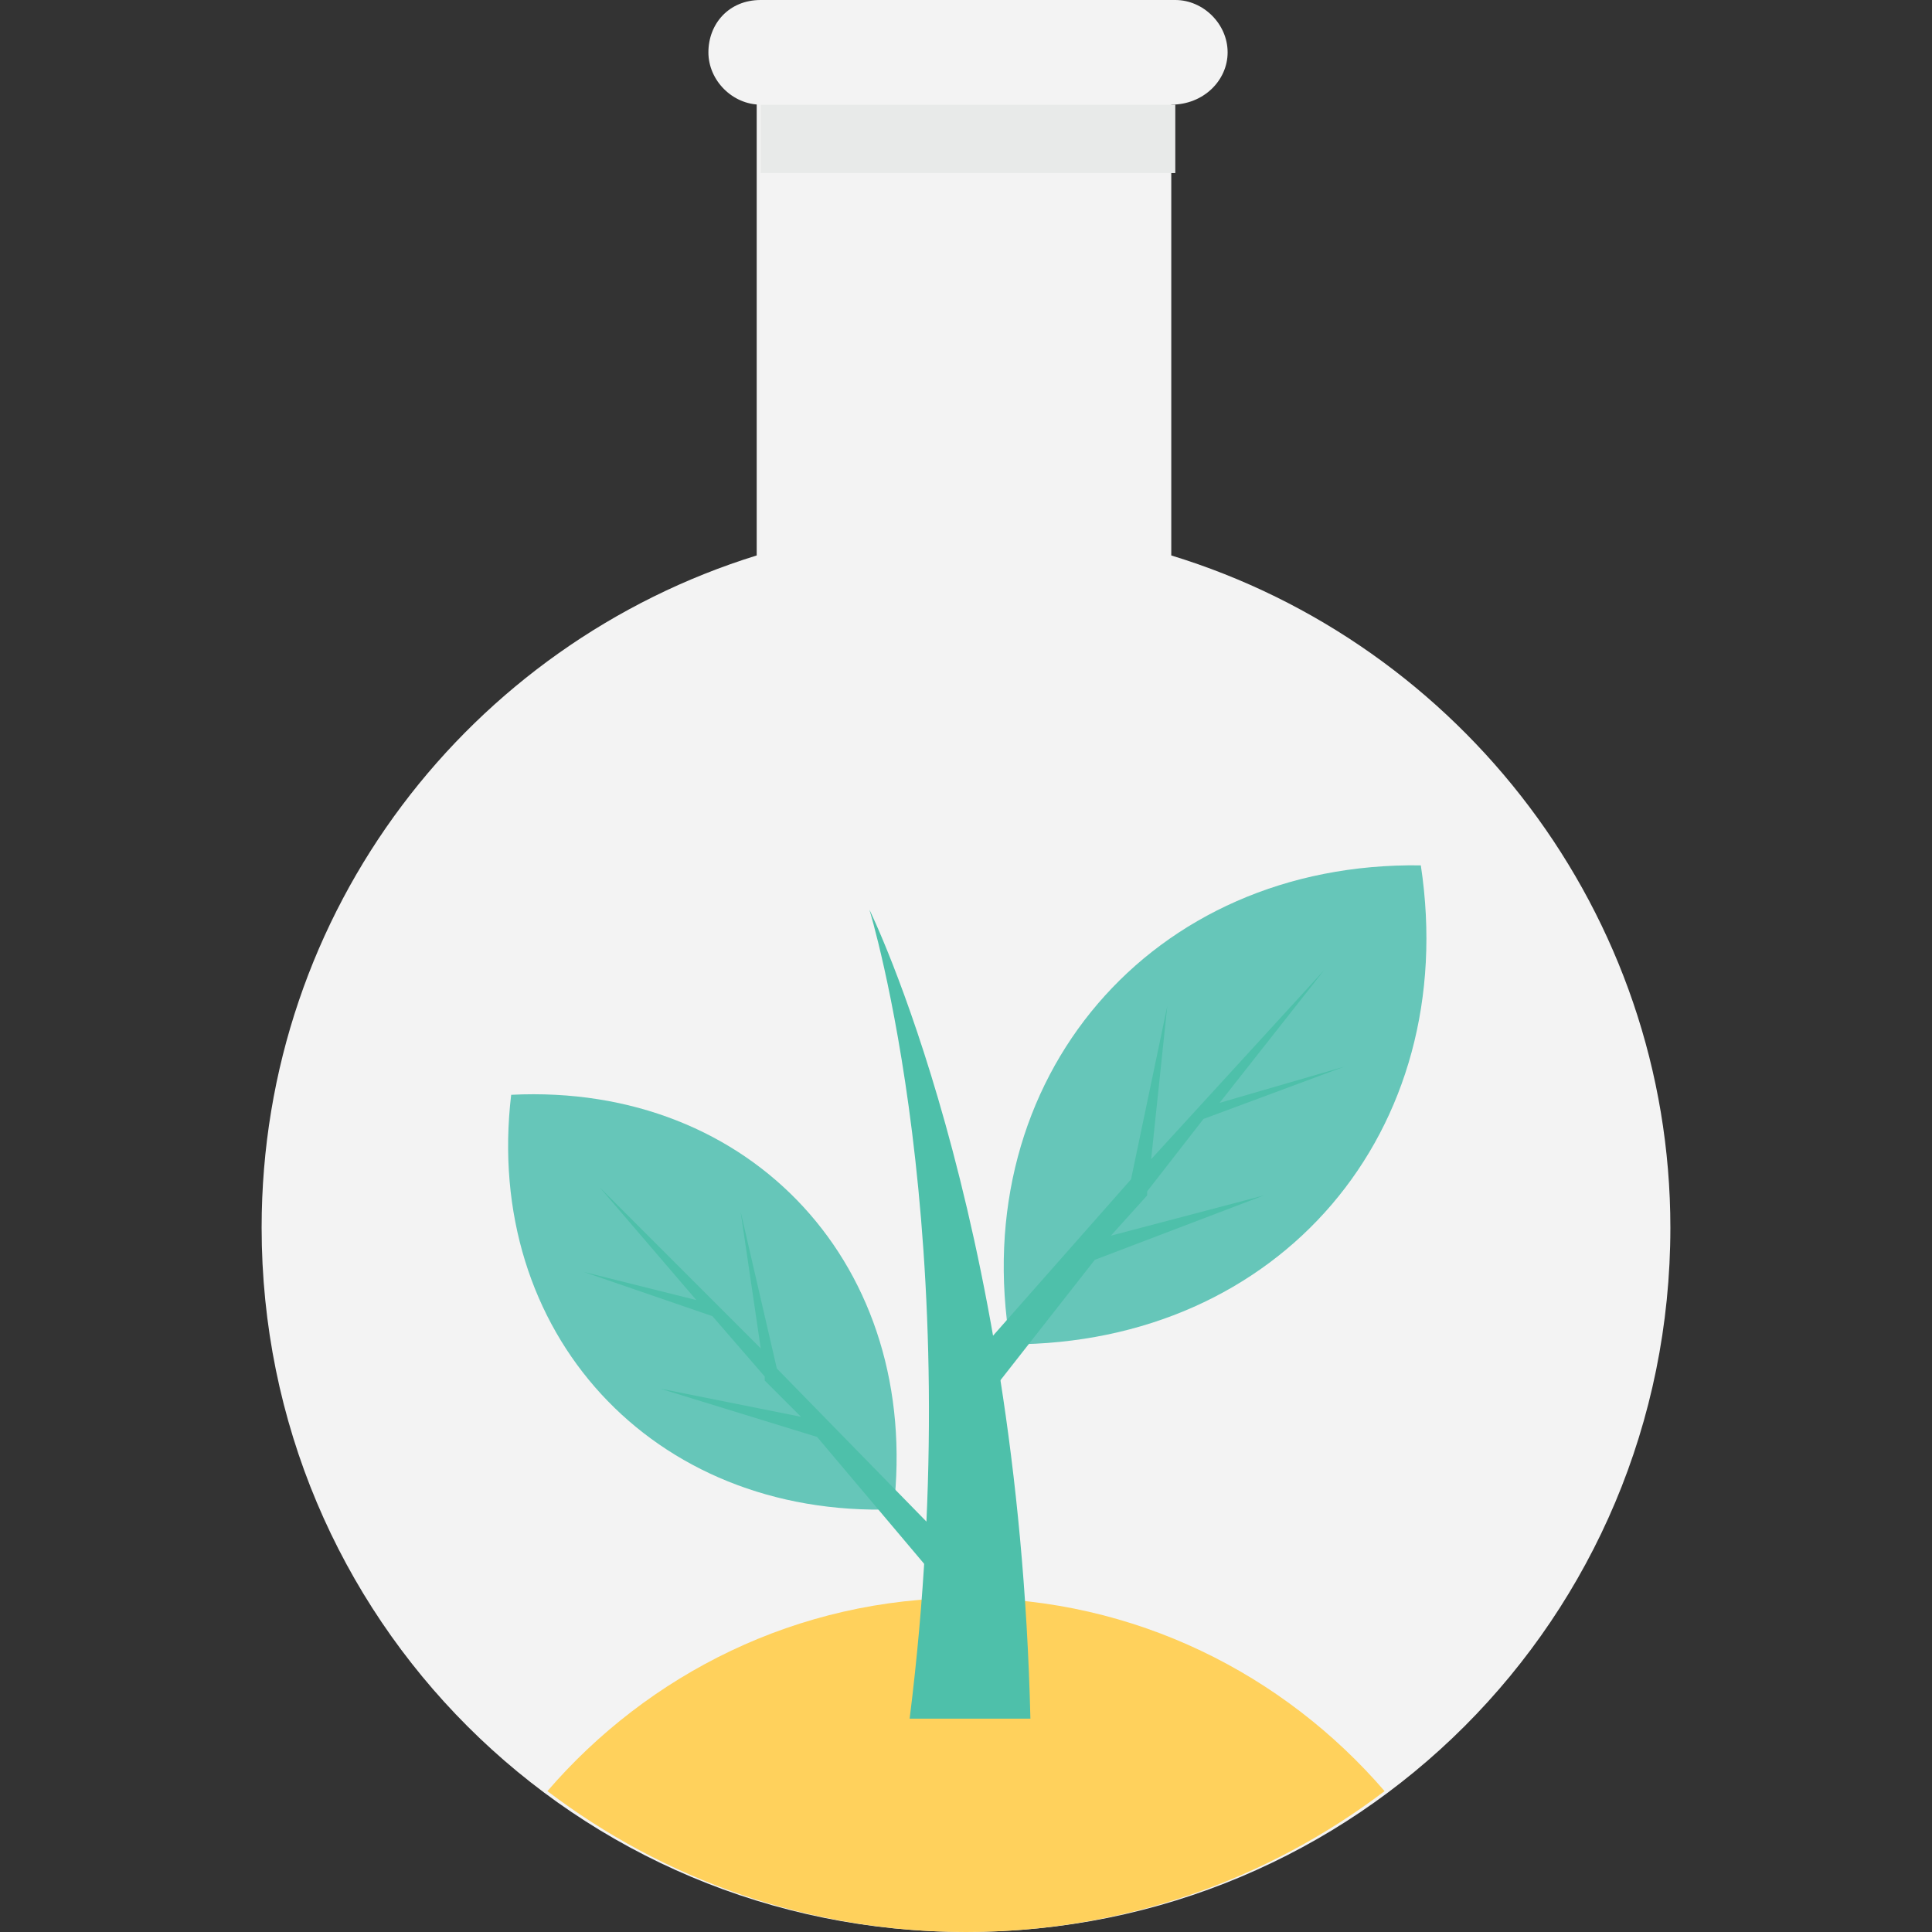 <?xml version="1.0" encoding="utf-8"?>
<!-- Generator: Adobe Illustrator 18.0.0, SVG Export Plug-In . SVG Version: 6.00 Build 0)  -->
<!DOCTYPE svg PUBLIC "-//W3C//DTD SVG 1.1//EN" "http://www.w3.org/Graphics/SVG/1.1/DTD/svg11.dtd">
<svg version="1.1" id="Layer_1" xmlns="http://www.w3.org/2000/svg" xmlns:xlink="http://www.w3.org/1999/xlink" x="0px" y="0px"
	 viewBox="0 0 48 48" enable-background="new 0 0 48 48" xml:space="preserve">
<rect x="0" y="0" width="48" height="48" fill="#333333" stroke="none"/>
<g>
	<g>
		<path fill="#F3F3F3" d="M41.5,30.5C41.5,40.2,33.7,48,24,48S6.5,40.2,6.5,30.5c0-7.9,5.2-14.5,12.3-16.7V1.3h10.3v12.5
			C36.3,16,41.5,22.7,41.5,30.5z"/>
	</g>
	<g>
		<rect x="18.9" y="2.6" fill="#E8EAE9" width="10.3" height="1.7"/>
	</g>
	<g>
		<g>
			<path fill="#F3F3F3" d="M29.1,2.6H18.9c-0.7,0-1.3-0.6-1.3-1.3S18.1,0,18.9,0h10.3c0.7,0,1.3,0.6,1.3,1.3S29.9,2.6,29.1,2.6z"/>
		</g>
	</g>
	<path fill="#FFD15C" d="M13.6,44.5C16.5,46.7,20.1,48,24,48c3.9,0,7.5-1.3,10.4-3.5c-2.5-2.9-6.2-4.8-10.4-4.8
		C19.8,39.7,16.1,41.6,13.6,44.5z"/>
	<g>
		<g>
			<path fill="#66C6B9" d="M25.1,33.4c6.7,0,11.2-5.3,10.2-11.9C28.6,21.4,24,26.8,25.1,33.4z"/>
			<polygon fill="#4EC0AA" points="31.4,29.7 27.6,30.7 28.5,29.7 28.5,29.7 28.5,29.6 29.9,27.8 33.4,26.5 30.3,27.4 32.9,24.1 
				28.6,28.8 29,25 28.1,29.3 23.6,34.4 24.3,35 27.2,31.3 			"/>
		</g>
		<g>
			<path fill="#66C6B9" d="M22.2,37.5c-6,0.2-10.2-4.4-9.5-10.3C18.7,26.9,22.9,31.5,22.2,37.5z"/>
			<g>
				<polygon fill="#4EC0AA" points="16.4,34.5 19.9,35.2 19,34.3 19,34.3 19,34.2 17.7,32.7 14.5,31.6 17.3,32.3 14.9,29.5 
					18.9,33.5 18.4,30.1 19.3,34 23.6,38.4 23,38.9 20.3,35.7 				"/>
			</g>
		</g>
		<g>
			<path fill="#4EC0AA" d="M22.6,42.7h3c-0.3-12.6-4-20.1-4-20.1S24.1,30.7,22.6,42.7z"/>
		</g>
	</g>
</g>
</svg>
